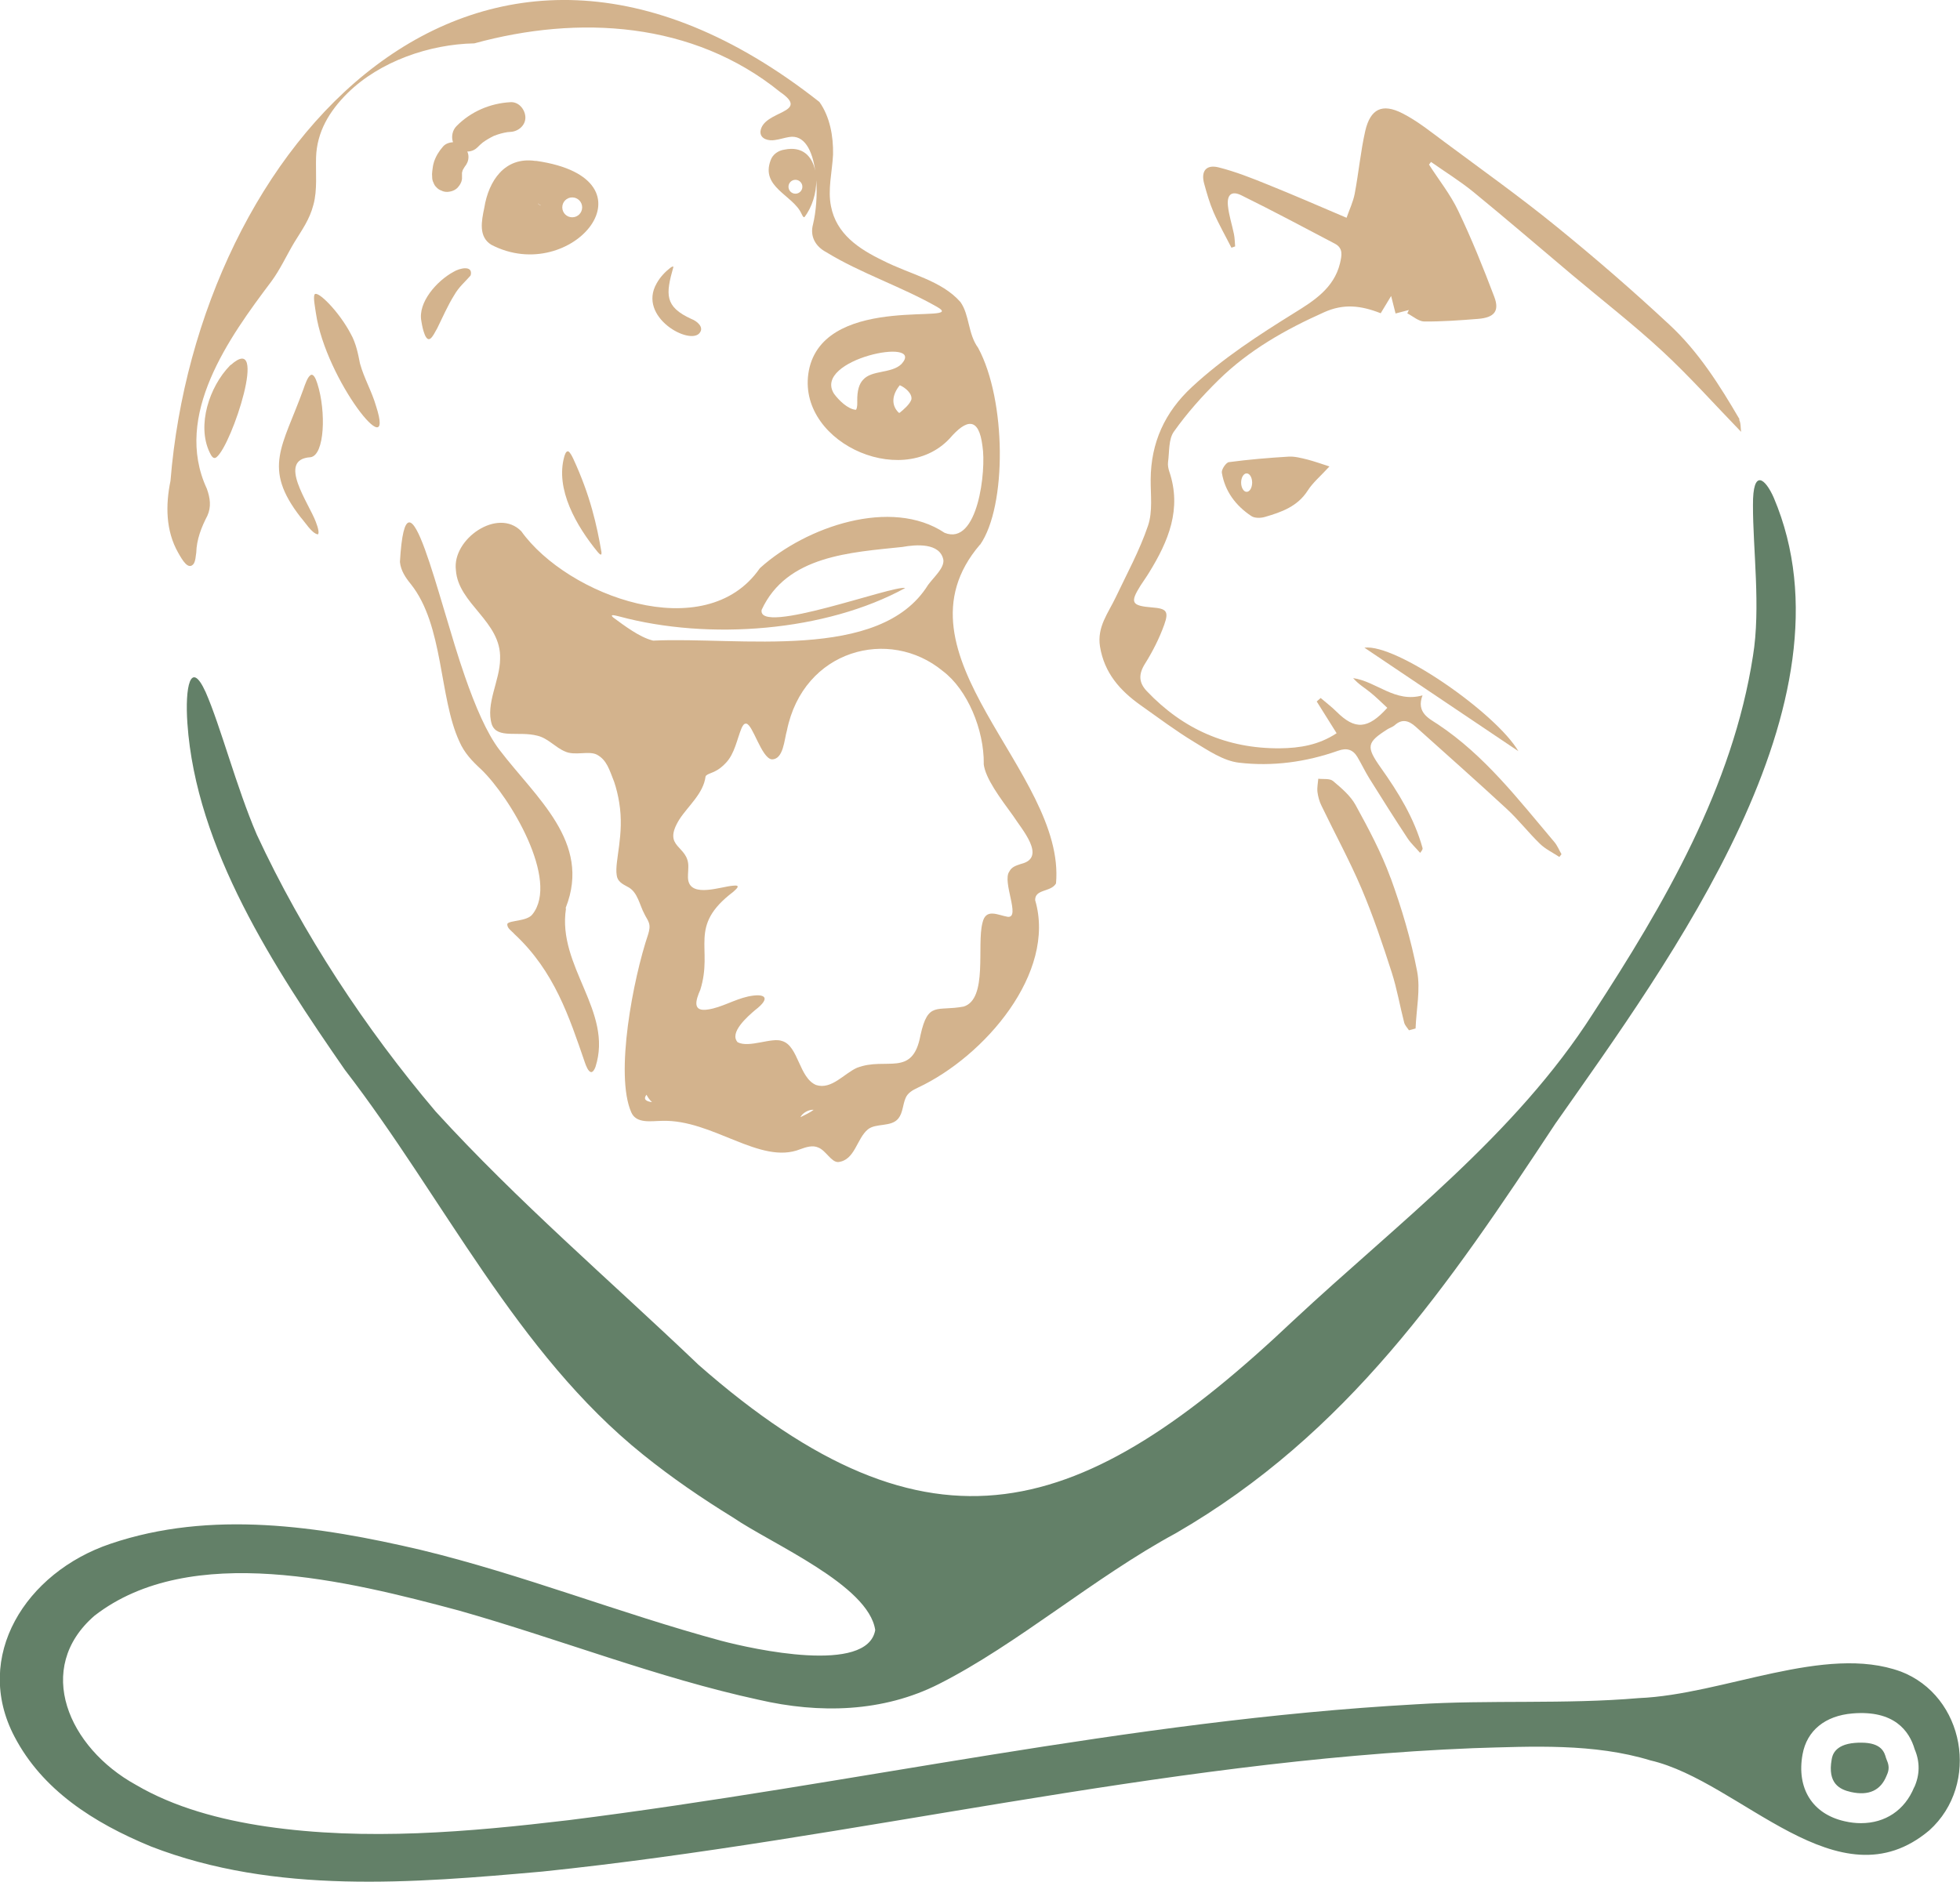 <?xml version="1.0" encoding="UTF-8"?>
<svg id="Layer_1" data-name="Layer 1" xmlns="http://www.w3.org/2000/svg" version="1.1" viewBox="0 0 163.59 157.09">
  <defs>
    <style>
      .cls-1 {
        fill: #d3b38d;
      }

      .cls-1, .cls-2 {
        stroke-width: 0px;
      }

      .cls-2 {
        fill: #638068;
      }
    </style>
  </defs>
  <g>
    <path class="cls-2" d="M158.64,139.54c-6.32-2.31-14.8,1.93-21.86,2.22-6.15.53-12.47.13-18.63.52-24.06,1.34-46.83,6.67-70.69,9.67-8.34.99-16.9,1.74-25.23.53-3.86-.57-7.69-1.6-10.89-3.48-5.63-3.1-8.53-9.72-3.45-14.12,8.01-6.21,21.22-2.89,30.41-.43,8.46,2.4,16.59,5.62,25.03,7.45,5.05,1.17,10.37,1.05,15.04-1.32,6.53-3.3,12.97-8.91,19.76-12.58,14.37-8.31,22.75-20.66,31.69-34.2,9.54-13.61,25.48-35.13,18.23-52.24-.71-1.62-1.76-2.5-1.74.61-.01,3.62.66,8.57,0,12.59-1.69,10.92-7.39,20.7-13.36,29.86-6.48,10.14-16.24,17.45-24.97,25.59-17.56,16.62-30.21,20.85-49.71,3.7l-.07-.07c-7.33-6.99-14.99-13.54-21.84-21.05-5.86-6.91-11.09-14.85-14.93-23.12-1.71-3.98-3.01-9.03-4.27-11.9-1.27-2.78-1.73-.38-1.52,2.61.72,10.45,7.25,20.43,13.15,28.94,8.27,10.73,14.3,23.62,24.89,32.12,2.37,1.91,4.88,3.63,7.48,5.23,3.26,2.23,11.34,5.65,11.89,9.41-.65,3.71-10.19,1.6-12.87.89-8.4-2.27-16.6-5.54-25.05-7.58-8.49-1.99-17.54-3.36-25.92-.51-7.07,2.39-11.51,9.42-8,16.1,2.31,4.42,6.54,7.17,11.4,9.17,10.37,4.02,21.85,3.05,32.66,2.09,26-2.7,51.38-9.25,77.7-10.3,4.93-.15,10.07-.42,14.78,1.02,7.56,1.75,15.68,12.24,23.28,5.84,4.27-3.85,2.96-11.23-2.41-13.27ZM159.76,149.21c-.78,1.91-2.41,2.99-4.43,2.99-.44,0-.9-.05-1.37-.16-2.68-.6-4.03-2.74-3.51-5.59.36-1.98,1.88-3.22,4.17-3.41,3.47-.29,4.74,1.45,5.19,3,.45,1.05.43,2.14-.04,3.17Z"/>
    <path class="cls-2" d="M157.42,146.78c-.13-.47-.35-1.3-2.07-1.3-.16,0-.34,0-.54.02-1.71.14-1.88,1.08-1.93,1.38-.36,2.01.67,2.51,1.61,2.72,1.48.33,2.48-.13,2.97-1.36l.03-.07c.19-.41.19-.78,0-1.21l-.07-.19Z"/>
  </g>
  <g>
    <path class="cls-1" d="M30.05,30.36l-.02-.09c-.13-.66-.31-1.62-.75-2.39-.97-1.86-2.8-3.7-3.03-3.29-.12.27.06,1.12.12,1.57.82,5.55,6.7,12.94,5.02,7.75-.36-1.25-1-2.32-1.34-3.55Z"/>
    <path class="cls-1" d="M25.92,38.17c1.18-.17,1.31-3.83.57-6.14-.15-.49-.33-.79-.52-.74l-.04.02c-.26.15-.47.79-.6,1.16-1.74,4.83-3.46,6.57-.24,10.71.38.42.93,1.34,1.43,1.43.14-.05.05-.51-.16-1.04-.57-1.55-3.28-5.23-.44-5.4Z"/>
    <path class="cls-1" d="M19.25,30.46l-.07.07c-1.71,1.76-2.76,4.97-1.69,7.22.13.26.3.65.59.41,1.29-1.05,4.38-10.54,1.18-7.69Z"/>
    <path class="cls-1" d="M47.21,75.85l.02-.1c2.14-5.46-2.49-9.14-5.55-13.16-1.05-1.38-2.01-3.62-2.88-6.13-2.21-6.29-4.88-18.81-5.42-9.55.07.72.46,1.3.9,1.84,2.77,3.46,2.35,9.46,4.06,13.15.42.97,1.08,1.65,1.83,2.34,2.41,2.32,6.54,9.24,4.27,12.09-.45.59-1.86.49-2.09.78-.07.37.36.6.6.88,3.32,3.09,4.56,6.91,5.86,10.69.1.29.29.81.54.82.12,0,.25-.16.35-.43,1.5-4.66-3.21-8.38-2.46-13.23Z"/>
    <path class="cls-1" d="M81.8,45.48c2.25-3.22,2.2-12.07-.16-16.44-.86-1.17-.71-2.75-1.48-3.83-1.6-1.81-4.18-2.29-6.47-3.46-2.03-.98-3.88-2.22-4.33-4.52-.29-1.41.1-2.89.17-4.33.03-1.52-.26-3.16-1.14-4.39-28.67-22.59-51.92,3.89-54.16,31.63-.42,2.03-.4,4.17.64,6,.34.6.85,1.51,1.3.92.17-.32.14-.51.21-.92.03-1.11.43-2.13.93-3.09.33-.74.24-1.46-.05-2.26-2.84-6.12,1.9-12.66,5.37-17.27.76-1.02,1.31-2.25,1.95-3.31.61-1,1.26-1.87,1.58-3.12.34-1.23.18-2.66.22-3.96.07-2.11,1.09-3.83,2.62-5.35,2.71-2.67,6.86-4.09,10.59-4.16,8.71-2.39,18.25-1.83,25.51,4.05,2.65,1.82-1.43,1.51-1.63,3.31-.03.64.7.8,1.21.71.39-.05.79-.19,1.18-.25,1.27-.22,1.94,1.11,2.18,2.81-.25-1.21-1.06-2.07-2.56-1.76-.51.07-.99.39-1.16.89-.85,2.25,1.86,2.9,2.57,4.45.05.09.12.28.21.3h.04c.65-.84,1-2.02.99-3.09.09,1.27-.02,2.63-.27,3.68-.28,1.02.21,1.86,1.1,2.33,2.84,1.75,6.32,2.89,9.27,4.58,2.63,1.51-9.09-1.2-10.66,5.03-1.45,6.04,7.59,10.33,11.69,5.95,1.42-1.65,2.44-1.81,2.74.63.33,2-.37,8.37-3.16,7.24-4.45-2.97-11.57-.51-15.37,2.91l-.06.06c-4.54,6.55-16.05,2.29-19.9-3.1-1.96-2.01-5.78.65-5.46,3.23.18,2.85,3.81,4.28,3.69,7.43-.01,1.81-1.23,3.74-.69,5.47.45,1.23,2.24.53,3.81.94.88.21,1.48.97,2.29,1.31.82.39,1.99-.08,2.67.27.83.45,1.03,1.24,1.44,2.27.18.53.33,1.15.42,1.72.45,2.68-.39,4.9-.21,6.05.05.54.48.76.91.99.85.41,1,1.54,1.41,2.28.11.24.3.5.36.7.12.32.05.65-.05.98-1.25,3.7-2.8,11.72-1.41,14.87.42.97,1.67.72,2.57.71,4.23-.13,8.18,3.71,11.53,2.37.49-.18,1.04-.36,1.51-.14.63.24,1.08,1.23,1.66,1.21,1.4-.15,1.54-1.95,2.47-2.72.67-.56,1.97-.17,2.56-.93.37-.47.36-1.15.59-1.68.17-.44.6-.68,1.03-.88,5.59-2.62,11.57-9.6,9.79-15.65-.03-.95,1.32-.66,1.74-1.4.84-9.33-14.19-19.14-6.34-28.29ZM66.39,16.17c-.32,0-.58-.26-.58-.58s.26-.58.58-.58.58.26.58.58-.26.58-.58.58ZM71.47,34.18l-.04.03c-.66-.05-1.42-.79-1.82-1.34-1.83-2.88,7.7-4.79,5.64-2.49-.82.82-2.48.49-3.21,1.32-.34.35-.5.93-.49,1.74,0,.26.02.52-.09.75ZM75.09,34.46h-.07c-.68-.65-.55-1.53.08-2.3.44.18,1.05.69.97,1.18-.11.39-.67.87-.98,1.12ZM53.96,91.39c.11.22.26.43.46.62-.41-.06-.79-.19-.46-.62ZM54.53,53.48l-.09-.02c-1.07-.28-2.29-1.2-3.27-1.92-.3-.29.13-.17.51-.08,7.52,2.03,17.26,1.25,23.87-2.37-.93-.28-12.37,4.01-11.98,1.82,2.1-4.54,7.43-4.79,11.75-5.25,1.15-.21,3.15-.36,3.42,1.09.06.68-.74,1.36-1.28,2.08-4,6.45-15.79,4.31-22.94,4.65ZM66.82,93.26v-.02c.18-.35.71-.63,1.09-.59-.25.2-.8.47-1.09.61ZM82.1,63.75c.13,1.23,1.37,2.85,2.47,4.37.71,1.11,2.8,3.45.69,3.99l-.07.02c-.41.14-.75.24-.95.63-.61.85.96,3.87-.12,3.78-.84-.14-1.85-.76-2.12.51-.49,1.85.47,6.35-1.57,6.98-2.24.42-2.97-.47-3.6,2.38-.65,3.58-2.86,1.79-5.3,2.73-1.08.48-2.13,1.85-3.41,1.44-1.43-.59-1.48-3.27-2.83-3.67-.86-.34-2.75.6-3.72.1-.74-.8.85-2.17,1.46-2.69,1.37-1.05.82-1.43-.6-1.13-1.16.26-2.2.91-3.31,1.08-1.36.23-1.06-.75-.67-1.64,1.11-3.53-1.08-5.27,2.74-8.17.34-.3.66-.6-.02-.52-1,.08-3.42.99-3.72-.42-.07-.33,0-.74,0-1.11.07-1.9-2.27-1.57-.73-4.03.75-1.14,1.99-2.14,2.17-3.56.1-.25.67-.26,1.26-.73.16-.12.31-.27.45-.42.72-.76.91-1.95,1.3-2.9.11-.21.19-.38.39-.36.54.07,1.26,2.85,2.11,2.98,1,.04,1.06-1.68,1.28-2.41,1.37-6.76,8.55-8.65,13.01-4.96,2.05,1.54,3.45,4.89,3.42,7.75Z"/>
    <path class="cls-1" d="M47.44,37.68h-.05c-.16,0-.24.27-.29.43-.77,2.73,1.01,5.81,2.8,7.99.19.21.33.32.3-.01-.38-2.22-.93-4.73-2.36-7.81-.1-.2-.25-.52-.41-.6Z"/>
    <path class="cls-1" d="M35.17,26.82c.08.48.14.75.29,1.14.34.76.64.17,1.04-.57.43-.87.87-1.89,1.41-2.75.39-.69.9-1.1,1.35-1.62l.03-.06c.19-.83-.92-.59-1.45-.26-1.38.75-2.98,2.55-2.67,4.11Z"/>
    <path class="cls-1" d="M56.2,22.27c-.03-.05-.13,0-.27.1-.41.32-.84.77-1.12,1.28-1.64,2.84,2.85,5.26,3.61,4.11.34-.46-.25-.96-.71-1.13-2.26-1.03-2.15-2.06-1.51-4.33v-.03Z"/>
    <path class="cls-1" d="M44.74,13.43h-.09c-2.53-.35-3.87,1.67-4.23,3.92-.23,1.1-.5,2.41.58,3.08,6.73,3.52,14.2-5.5,3.75-7ZM45.13,17.15c-.11-.04-.19-.1-.25-.18.08.07.17.13.27.18h-.01ZM47.76,18.14c-.46,0-.83-.37-.83-.83s.37-.83.83-.83.83.37.83.83-.37.83-.83.83Z"/>
    <path class="cls-1" d="M36.22,13.53c-.08.24-.11.5-.14.75-.02.16-.03.32-.01.49,0,.17.03.33.11.48.05.15.14.29.26.4.11.12.25.21.4.26.15.08.31.11.48.11.32-.01.65-.12.88-.36.21-.23.39-.55.36-.88,0-.12,0-.24,0-.36.02-.08.04-.15.06-.22.05-.09.1-.18.16-.27.2-.24.32-.51.32-.83,0-.16-.03-.31-.1-.45.31,0,.61-.11.85-.35.14-.15.3-.28.45-.41.29-.21.6-.39.93-.55.36-.14.74-.25,1.13-.31.08,0,.17-.02.25-.02.65-.03,1.27-.55,1.24-1.24-.03-.64-.55-1.28-1.24-1.24-1.7.09-3.33.79-4.52,2.01-.33.34-.44.88-.28,1.33-.3.02-.62.12-.83.36-.35.4-.6.81-.77,1.32Z"/>
    <path class="cls-1" d="M145.2,35.02c-1.67-2.86-3.44-5.67-5.87-7.92-3.05-2.84-6.21-5.58-9.45-8.21-3.01-2.45-6.17-4.7-9.29-7.02-1.15-.85-2.28-1.77-3.54-2.41-1.69-.86-2.67-.37-3.1,1.47-.39,1.72-.55,3.5-.88,5.24-.13.68-.44,1.32-.68,2.01-2.35-1-4.46-1.92-6.6-2.78-1.33-.54-2.67-1.07-4.05-1.42-1.07-.28-1.53.31-1.23,1.37.22.8.45,1.61.78,2.37.44,1.01.99,1.97,1.49,2.96.1-.04.21-.07.31-.11-.03-.34-.03-.69-.1-1.03-.16-.79-.42-1.56-.5-2.35-.1-.95.31-1.29,1.13-.88,2.62,1.29,5.2,2.67,7.79,4.03.72.38.58.99.43,1.65-.51,2.08-2.21,3.14-3.79,4.12-3.01,1.87-5.96,3.78-8.58,6.21-2.25,2.09-3.41,4.63-3.43,7.7-.01,1.29.18,2.68-.22,3.86-.7,2.07-1.76,4.01-2.7,5.99-.62,1.31-1.57,2.46-1.31,4.1.36,2.22,1.68,3.69,3.4,4.91,1.47,1.04,2.91,2.12,4.44,3.05,1.19.72,2.46,1.59,3.76,1.74,2.79.33,5.6-.05,8.28-1,.71-.25,1.22-.11,1.6.52.35.59.64,1.21,1,1.79,1.05,1.68,2.1,3.35,3.19,5,.29.44.7.81,1.05,1.22.21-.26.22-.34.2-.41-.69-2.49-2.02-4.64-3.49-6.71-1.24-1.76-1.17-2.1.58-3.21.19-.12.42-.18.58-.32.63-.58,1.2-.38,1.75.11,2.54,2.28,5.09,4.54,7.59,6.85.99.91,1.82,1.99,2.79,2.93.46.45,1.08.74,1.62,1.1l.18-.23c-.2-.34-.35-.73-.6-1.02-2.99-3.53-5.8-7.22-9.73-9.83-.71-.47-1.82-.97-1.27-2.41-2.29.65-3.83-1.16-5.79-1.44.44.51.96.81,1.43,1.19.5.4.95.86,1.42,1.29-1.63,1.81-2.7,1.85-4.24.32-.41-.41-.88-.76-1.32-1.14-.11.1-.22.19-.33.29.54.87,1.08,1.73,1.66,2.65-1.48.98-3.05,1.24-4.74,1.26-4.41.03-8.07-1.59-11.09-4.76-.68-.71-.72-1.41-.17-2.29.64-1.02,1.2-2.12,1.61-3.26.41-1.14.18-1.36-1.01-1.45-1.72-.14-1.86-.4-.97-1.82.24-.37.5-.73.73-1.11,1.6-2.6,2.74-5.29,1.67-8.43-.08-.24-.13-.52-.1-.77.12-.86.03-1.91.49-2.55,1.1-1.55,2.39-3,3.75-4.33,2.53-2.48,5.56-4.19,8.78-5.63,1.62-.73,3.05-.58,4.73.08.26-.43.56-.93.87-1.44.12.47.23.92.37,1.46.42-.11.77-.2,1.11-.29-.04.09-.09.19-.13.28.47.24.94.67,1.41.68,1.5.01,3.01-.1,4.51-.22,1.34-.11,1.79-.65,1.34-1.84-.92-2.43-1.89-4.84-3.01-7.18-.65-1.37-1.62-2.58-2.44-3.86.06-.07.11-.14.17-.22,1.18.83,2.41,1.59,3.53,2.5,2.76,2.26,5.47,4.59,8.2,6.89,2.53,2.13,5.15,4.16,7.57,6.4,2.28,2.11,4.35,4.44,6.58,6.74-.05-.35-.01-.74-.17-1.02Z"/>
    <path class="cls-1" d="M116.06,73.28c-.77-2.11-1.84-4.11-2.92-6.08-.43-.78-1.18-1.41-1.88-2-.27-.23-.81-.14-1.23-.19-.03.37-.11.74-.07,1.1.05.39.16.8.34,1.16,1.11,2.31,2.34,4.56,3.34,6.91.97,2.28,1.76,4.64,2.52,7,.44,1.37.68,2.8,1.04,4.19.06.23.26.43.4.64.18-.05.37-.1.55-.15.06-1.6.42-3.25.13-4.77-.51-2.65-1.29-5.27-2.21-7.8Z"/>
    <path class="cls-1" d="M126.73,62.71c-1.84-3.15-10.2-9-12.85-8.64,4.23,2.84,8.54,5.74,12.85,8.64Z"/>
    <path class="cls-1" d="M107.55,38.12c-1.66.1-3.33.24-4.98.46-.24.03-.63.61-.59.88.26,1.57,1.17,2.76,2.46,3.62.28.19.8.18,1.15.07,1.38-.4,2.71-.87,3.56-2.2.42-.66,1.06-1.19,1.81-2.01-.68-.22-1.24-.42-1.81-.57-.53-.13-1.08-.28-1.61-.25ZM104.05,41.06c-.25,0-.46-.35-.46-.77s.2-.77.46-.77.46.35.46.77-.2.77-.46.77Z"/>
  </g>
</svg>